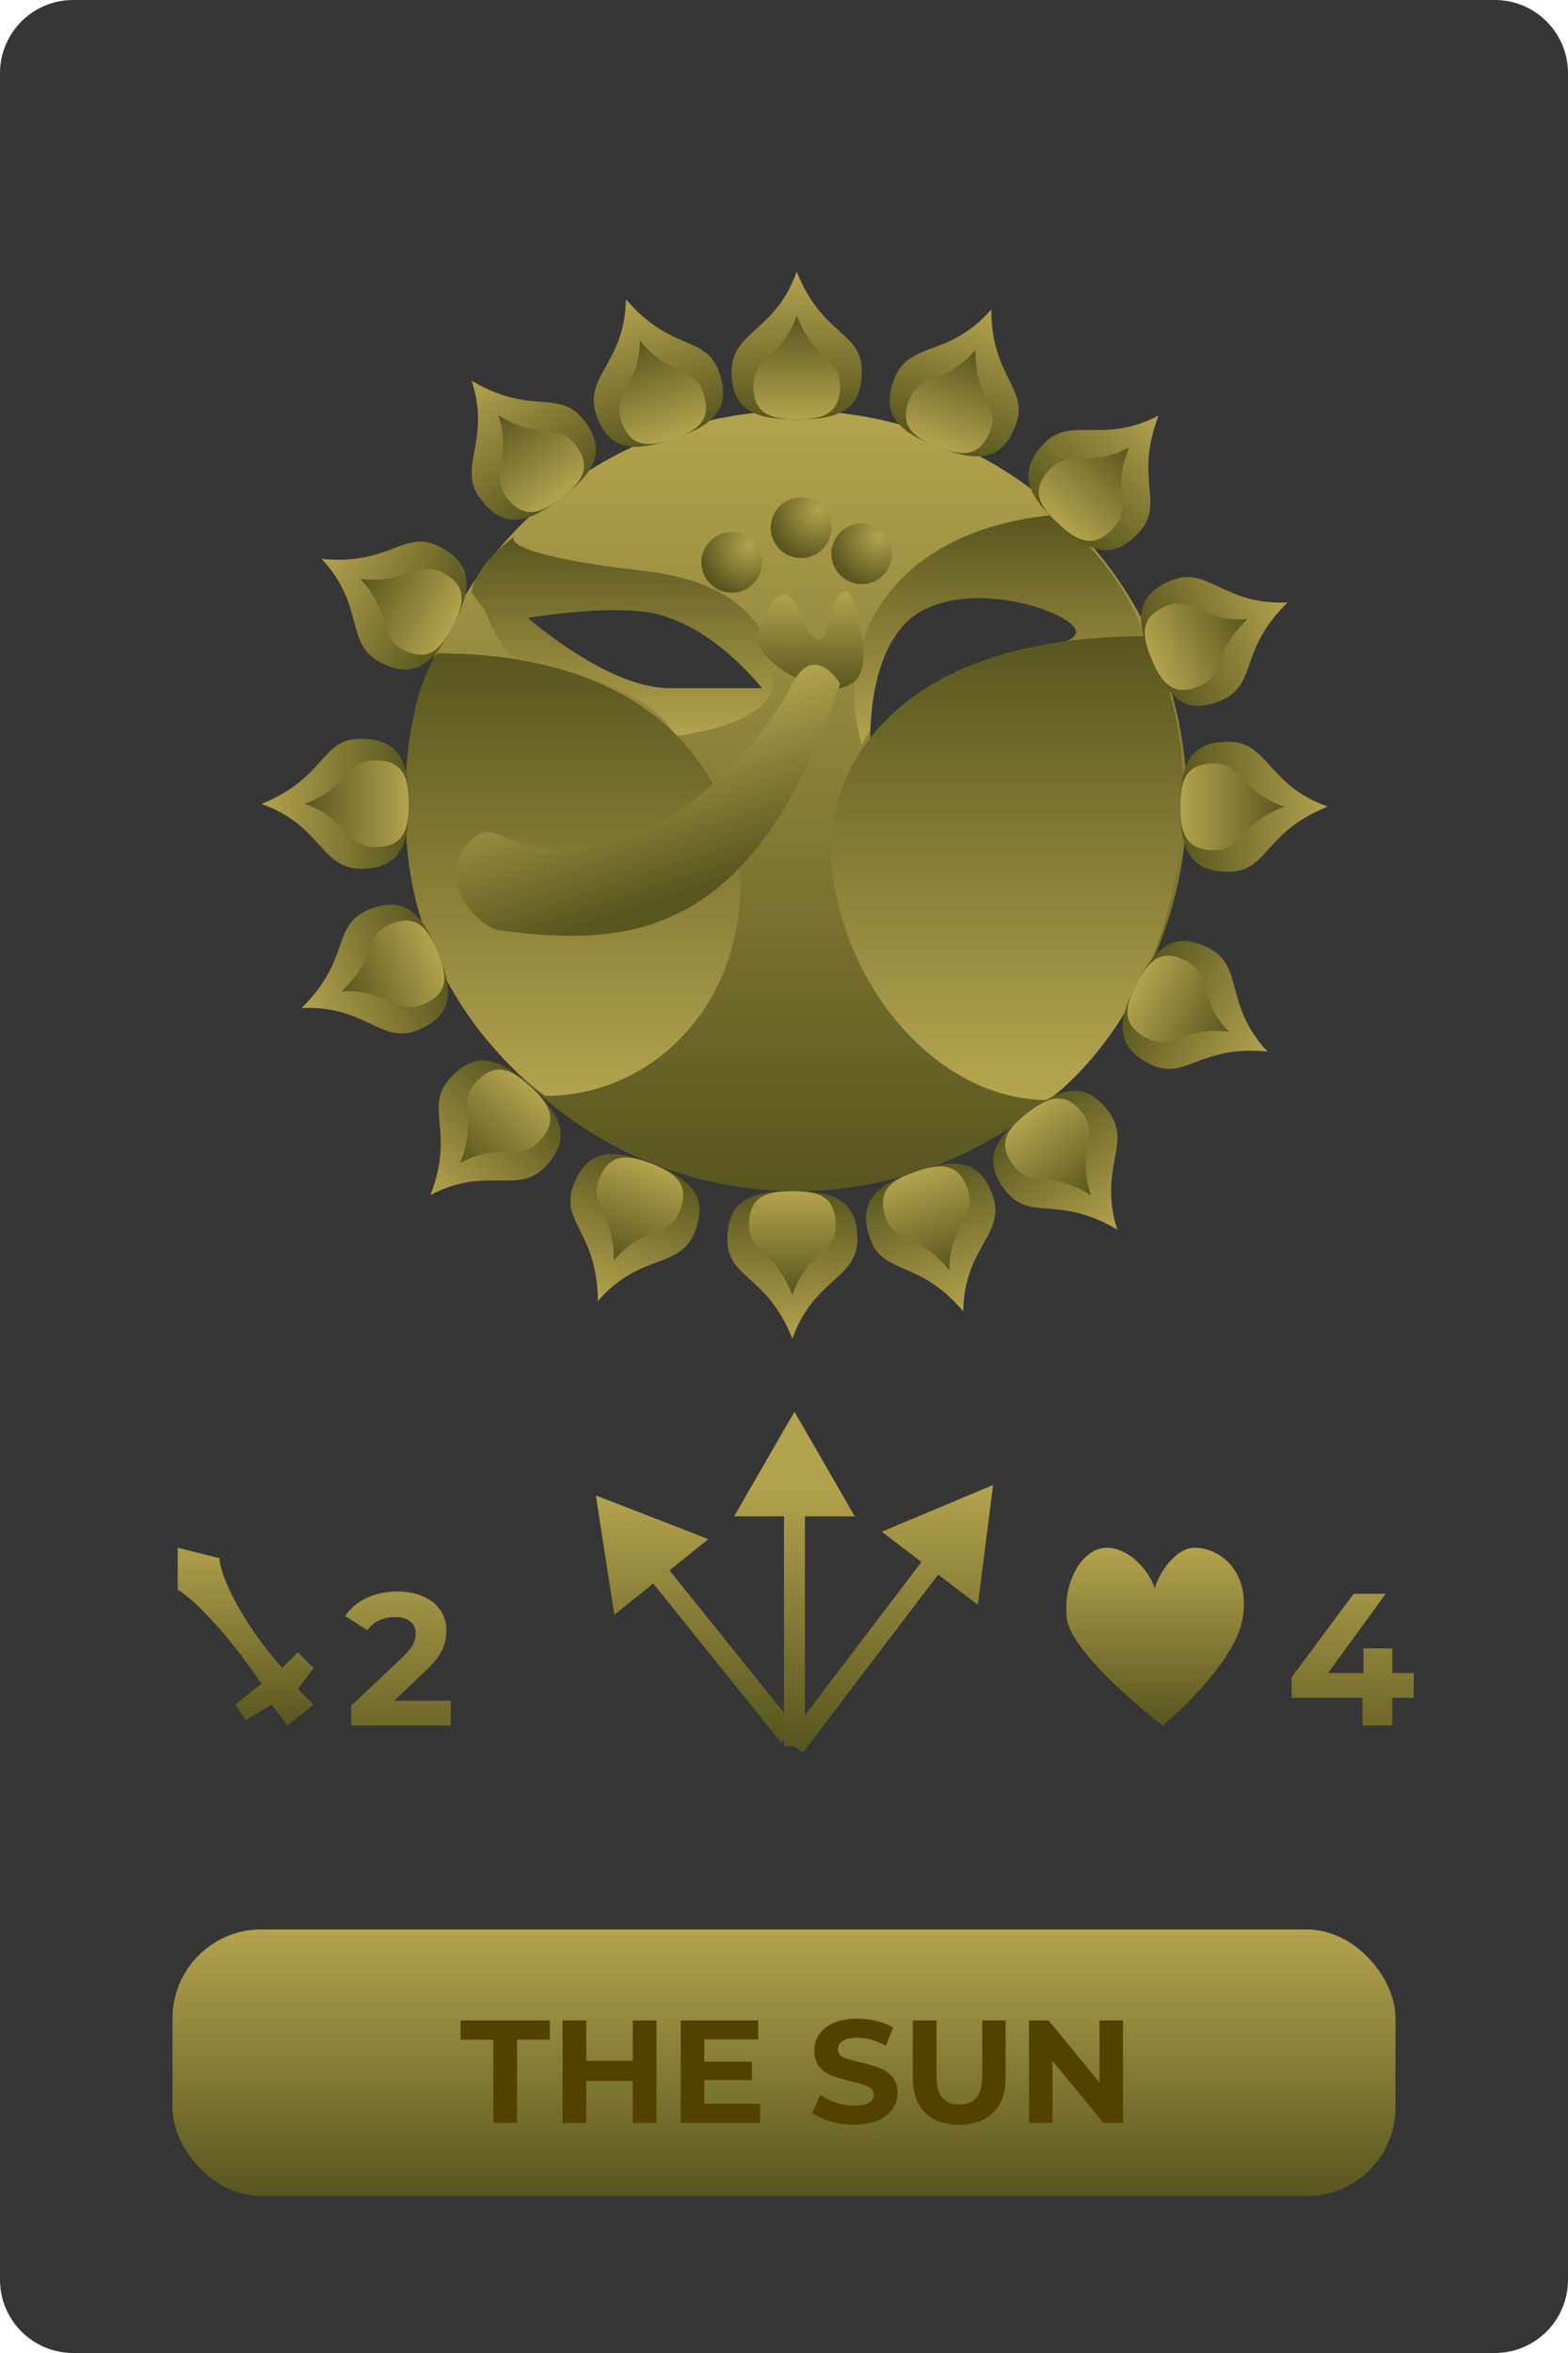 <svg width="150" height="225" viewBox="0 0 150 225" fill="none" xmlns="http://www.w3.org/2000/svg">
<path d="M0 7C0 3.134 3.134 0 7 0H143C146.866 0 150 3.134 150 7V218C150 221.866 146.866 225 143 225H7C3.134 225 0 221.866 0 218V7Z" fill="#363636"/>
<rect x="16.5" y="184.5" width="117" height="25.5" rx="8.5" fill="url(#paint0_linear_21_241)"/>
<path d="M47.192 195.048H44.056V193.2H52.596V195.048H49.46V203H47.192V195.048ZM62.804 193.2V203H60.536V198.982H56.084V203H53.816V193.2H56.084V197.064H60.536V193.2H62.804ZM72.711 201.18V203H65.123V193.2H72.529V195.02H67.377V197.148H71.927V198.912H67.377V201.18H72.711ZM81.7 203.168C80.926 203.168 80.174 203.065 79.446 202.86C78.728 202.645 78.149 202.37 77.71 202.034L78.48 200.326C78.9 200.634 79.4 200.881 79.978 201.068C80.557 201.255 81.136 201.348 81.714 201.348C82.358 201.348 82.834 201.255 83.142 201.068C83.45 200.872 83.604 200.615 83.604 200.298C83.604 200.065 83.511 199.873 83.324 199.724C83.147 199.565 82.914 199.439 82.624 199.346C82.344 199.253 81.962 199.15 81.476 199.038C80.73 198.861 80.118 198.683 79.642 198.506C79.166 198.329 78.756 198.044 78.41 197.652C78.074 197.26 77.906 196.737 77.906 196.084C77.906 195.515 78.06 195.001 78.368 194.544C78.676 194.077 79.138 193.709 79.754 193.438C80.38 193.167 81.14 193.032 82.036 193.032C82.662 193.032 83.273 193.107 83.87 193.256C84.468 193.405 84.99 193.62 85.438 193.9L84.738 195.622C83.833 195.109 82.928 194.852 82.022 194.852C81.388 194.852 80.916 194.955 80.608 195.16C80.31 195.365 80.16 195.636 80.16 195.972C80.16 196.308 80.333 196.56 80.678 196.728C81.033 196.887 81.57 197.045 82.288 197.204C83.035 197.381 83.646 197.559 84.122 197.736C84.598 197.913 85.004 198.193 85.34 198.576C85.686 198.959 85.858 199.477 85.858 200.13C85.858 200.69 85.7 201.203 85.382 201.67C85.074 202.127 84.608 202.491 83.982 202.762C83.357 203.033 82.596 203.168 81.7 203.168ZM91.762 203.168C90.362 203.168 89.27 202.781 88.486 202.006C87.711 201.231 87.324 200.125 87.324 198.688V193.2H89.592V198.604C89.592 200.359 90.32 201.236 91.776 201.236C92.485 201.236 93.027 201.026 93.4 200.606C93.773 200.177 93.96 199.509 93.96 198.604V193.2H96.2V198.688C96.2 200.125 95.808 201.231 95.024 202.006C94.249 202.781 93.162 203.168 91.762 203.168ZM107.429 193.2V203H105.567L100.681 197.05V203H98.441V193.2H100.317L105.189 199.15V193.2H107.429Z" fill="#534100"/>
<circle cx="76.217" cy="76.585" r="37.317" fill="url(#paint1_linear_21_241)"/>
<path d="M46.364 58.342C46.916 59.724 48.271 62.571 49.266 62.903C50.51 63.317 61.705 64.976 64.608 70.366C67.234 70.09 72.734 68.873 73.73 66.22C74.559 62.903 73.315 55.937 61.705 54.61C50.095 53.283 48.575 51.846 49.266 51.293C48.022 52.122 45.452 54.361 45.12 56.683L46.364 58.342Z" fill="url(#paint2_linear_21_241)"/>
<path d="M82.437 71.195C79.534 61.244 85.505 50.546 101.095 49.219C103.307 51.016 108.061 55.854 109.388 60.829C102.201 60.691 86.749 62.571 82.437 71.195Z" fill="url(#paint3_linear_21_241)"/>
<path d="M72.9 65.805C72.9 65.805 69.904 65.805 64.015 65.805C58.127 65.805 50.51 59.088 50.51 59.088C50.51 59.088 60.106 57.408 64.015 59.088C68.991 60.767 72.9 65.805 72.9 65.805Z" fill="#363636"/>
<path d="M102.833 60.106C103.852 61.897 96.941 62.025 91.766 64.969C86.168 66.219 83.266 70.781 83.266 70.781C83.266 70.781 82.901 61.424 88.076 58.481C93.252 55.538 101.814 58.314 102.833 60.106Z" fill="#363636"/>
<path d="M70.827 84.463C70.827 96.371 62.244 104.781 52.169 104.781C52.169 104.781 39.944 96.502 38.9 80.317C38.071 67.463 41.803 62.488 41.803 62.488C66.266 62.488 70.827 78.244 70.827 84.463Z" fill="url(#paint4_linear_21_241)"/>
<path d="M70.827 84.463C70.827 96.371 62.244 104.781 52.169 104.781C52.169 104.781 39.944 96.502 38.9 80.317C38.071 67.463 41.803 62.488 41.803 62.488C66.266 62.488 70.827 78.244 70.827 84.463Z" fill="url(#paint5_linear_21_241)"/>
<path d="M79.534 82.805C80.781 94.647 89.837 105.195 100.266 105.195C100.266 105.195 111.874 97.317 113.12 78.659C113.895 67.049 109.576 60.829 109.576 60.829C84.255 60.829 78.705 74.927 79.534 82.805Z" fill="url(#paint6_linear_21_241)"/>
<path d="M72.486 60.829C73.177 58.341 74.974 54.444 76.632 58.756C78.29 63.068 79.258 60.553 79.534 58.756C79.949 57.097 81.027 54.776 82.022 58.756C83.266 63.732 82.437 65.39 80.364 65.805C78.29 66.219 72.486 63.732 72.486 60.829Z" fill="url(#paint7_linear_21_241)"/>
<path d="M80.364 65.39C79.534 64.008 77.461 62.073 75.803 65.39C73.73 69.537 66.681 79.073 57.144 80.732C47.608 82.39 47.608 77.415 44.705 80.732C41.803 84.049 45.398 88.675 48 89C60 90.5 72 90 80.364 65.39Z" fill="url(#paint8_linear_21_241)"/>
<circle cx="69.998" cy="53.781" r="2.902" fill="url(#paint9_radial_21_241)"/>
<circle cx="76.632" cy="50.464" r="2.902" fill="url(#paint10_radial_21_241)"/>
<circle cx="82.437" cy="52.951" r="2.902" fill="url(#paint11_radial_21_241)"/>
<path d="M82.437 35.537C82.437 39.429 79.881 40.098 76.217 40.098C72.553 40.098 69.998 39.429 69.998 35.537C69.998 31.644 74.144 31.805 76.217 26C78.705 32.219 82.437 31.644 82.437 35.537Z" fill="url(#paint12_linear_21_241)"/>
<path d="M80.364 36.878C80.364 39.626 78.66 40.098 76.217 40.098C73.775 40.098 72.071 39.626 72.071 36.878C72.071 34.13 74.835 34.244 76.217 30.146C77.876 34.537 80.364 34.13 80.364 36.878Z" fill="url(#paint13_linear_21_241)"/>
<path d="M82.437 35.537C82.437 39.429 79.881 40.098 76.217 40.098C72.553 40.098 69.998 39.429 69.998 35.537C69.998 31.644 74.144 31.805 76.217 26C78.705 32.219 82.437 31.644 82.437 35.537Z" fill="url(#paint14_linear_21_241)"/>
<path d="M80.364 36.878C80.364 39.626 78.66 40.098 76.217 40.098C73.775 40.098 72.071 39.626 72.071 36.878C72.071 34.13 74.835 34.244 76.217 30.146C77.876 34.537 80.364 34.13 80.364 36.878Z" fill="url(#paint15_linear_21_241)"/>
<path d="M69.583 118.463C69.583 114.57 72.139 113.902 75.803 113.902C79.467 113.902 82.022 114.57 82.022 118.463C82.022 122.356 77.876 122.195 75.803 128C73.315 121.78 69.583 122.356 69.583 118.463Z" fill="url(#paint16_linear_21_241)"/>
<path d="M71.656 117.122C71.656 114.374 73.36 113.902 75.803 113.902C78.245 113.902 79.949 114.374 79.949 117.122C79.949 119.87 77.185 119.756 75.803 123.854C74.144 119.463 71.656 119.87 71.656 117.122Z" fill="url(#paint17_linear_21_241)"/>
<path d="M117.483 83.362C113.591 83.368 112.918 80.813 112.913 77.149C112.907 73.485 113.571 70.929 117.464 70.923C121.357 70.917 121.202 75.063 127.01 77.127C120.795 79.625 121.376 83.356 117.483 83.362Z" fill="url(#paint18_linear_21_241)"/>
<path d="M116.139 81.291C113.391 81.295 112.917 79.592 112.913 77.149C112.909 74.707 113.378 73.002 116.126 72.998C118.874 72.994 118.764 75.758 122.864 77.134C118.476 78.799 118.887 81.286 116.139 81.291Z" fill="url(#paint19_linear_21_241)"/>
<path d="M34.537 70.638C38.429 70.632 39.102 73.187 39.107 76.851C39.113 80.515 38.449 83.071 34.556 83.077C30.663 83.083 30.818 78.937 25.01 76.873C31.225 74.375 30.644 70.644 34.537 70.638Z" fill="url(#paint20_linear_21_241)"/>
<path d="M35.881 72.709C38.629 72.705 39.103 74.408 39.107 76.851C39.111 79.293 38.642 80.998 35.894 81.002C33.146 81.006 33.256 78.242 29.156 76.866C33.544 75.201 33.133 72.714 35.881 72.709Z" fill="url(#paint21_linear_21_241)"/>
<path d="M96.151 113.809C93.781 110.72 95.402 108.634 98.309 106.404C101.216 104.174 103.65 103.148 106.02 106.237C108.389 109.325 105.002 111.721 106.89 117.589C101.131 114.169 98.52 116.897 96.151 113.809Z" fill="url(#paint22_linear_21_241)"/>
<path d="M96.979 111.482C95.306 109.302 96.371 107.891 98.309 106.404C100.247 104.917 101.886 104.254 103.558 106.434C105.231 108.615 102.969 110.207 104.366 114.299C100.378 111.826 98.652 113.663 96.979 111.482Z" fill="url(#paint23_linear_21_241)"/>
<path d="M55.869 40.191C58.239 43.28 56.618 45.366 53.711 47.596C50.804 49.826 48.37 50.852 46 47.763C43.631 44.675 47.019 42.279 45.13 36.411C50.889 39.831 53.5 37.103 55.869 40.191Z" fill="url(#paint24_linear_21_241)"/>
<path d="M55.041 42.518C56.714 44.698 55.649 46.109 53.711 47.596C51.773 49.083 50.135 49.746 48.462 47.566C46.789 45.385 49.051 43.793 47.654 39.701C51.642 42.174 53.368 40.337 55.041 42.518Z" fill="url(#paint25_linear_21_241)"/>
<path d="M43.109 103.039C45.755 100.184 48.084 101.432 50.771 103.922C53.458 106.413 54.878 108.64 52.231 111.495C49.585 114.35 46.654 111.413 41.187 114.261C43.591 108.009 40.462 105.894 43.109 103.039Z" fill="url(#paint26_linear_21_241)"/>
<path d="M45.541 103.465C47.41 101.449 48.98 102.262 50.771 103.922C52.562 105.583 53.491 107.087 51.623 109.102C49.755 111.118 47.805 109.155 44.006 111.22C45.774 106.873 43.673 105.48 45.541 103.465Z" fill="url(#paint27_linear_21_241)"/>
<path d="M108.911 50.961C106.265 53.816 103.936 52.568 101.249 50.078C98.562 47.587 97.142 45.359 99.788 42.505C102.435 39.65 105.366 42.587 110.833 39.739C108.429 45.991 111.558 48.106 108.911 50.961Z" fill="url(#paint28_linear_21_241)"/>
<path d="M106.479 50.535C104.611 52.55 103.041 51.738 101.249 50.078C99.458 48.417 98.529 46.913 100.397 44.898C102.265 42.882 104.215 44.845 108.014 42.78C106.246 47.127 108.347 48.52 106.479 50.535Z" fill="url(#paint29_linear_21_241)"/>
<path d="M35.258 86.991C38.853 85.496 40.451 87.599 41.858 90.982C43.266 94.365 43.63 96.981 40.036 98.476C36.441 99.971 34.998 96.081 28.842 96.396C33.629 91.71 31.664 88.486 35.258 86.991Z" fill="url(#paint30_linear_21_241)"/>
<path d="M37.293 88.39C39.83 87.334 40.92 88.726 41.858 90.982C42.796 93.237 43.015 94.991 40.478 96.046C37.941 97.102 36.984 94.506 32.67 94.804C36.087 91.586 34.756 89.445 37.293 88.39Z" fill="url(#paint31_linear_21_241)"/>
<path d="M116.762 67.009C113.167 68.504 111.569 66.401 110.162 63.018C108.755 59.635 108.39 57.019 111.984 55.524C115.579 54.029 117.022 57.919 123.178 57.604C118.391 62.29 120.356 65.514 116.762 67.009Z" fill="url(#paint32_linear_21_241)"/>
<path d="M114.727 65.61C112.19 66.666 111.1 65.274 110.162 63.018C109.224 60.763 109.005 59.009 111.542 57.953C114.079 56.898 115.036 59.494 119.35 59.196C115.933 62.414 117.264 64.555 114.727 65.61Z" fill="url(#paint33_linear_21_241)"/>
<path d="M42.099 52.291C45.559 54.075 44.982 56.652 43.303 59.909C41.625 63.166 39.86 65.131 36.4 63.348C32.939 61.564 34.982 57.953 30.772 53.45C37.441 54.089 38.638 50.508 42.099 52.291Z" fill="url(#paint34_linear_21_241)"/>
<path d="M42.341 54.749C44.784 56.008 44.422 57.738 43.303 59.909C42.184 62.08 40.984 63.379 38.542 62.12C36.099 60.861 37.467 58.456 34.458 55.35C39.12 55.887 39.898 53.49 42.341 54.749Z" fill="url(#paint35_linear_21_241)"/>
<path d="M109.922 101.709C106.461 99.925 107.038 97.348 108.717 94.091C110.395 90.834 112.16 88.869 115.62 90.652C119.081 92.436 117.038 96.047 121.248 100.55C114.58 99.912 113.382 103.492 109.922 101.709Z" fill="url(#paint36_linear_21_241)"/>
<path d="M109.679 99.251C107.236 97.993 107.598 96.262 108.717 94.091C109.836 91.92 111.036 90.621 113.478 91.88C115.921 93.139 114.553 95.544 117.562 98.65C112.9 98.113 112.122 100.51 109.679 99.251Z" fill="url(#paint37_linear_21_241)"/>
<path d="M68.824 35.661C70.07 39.35 67.863 40.801 64.392 41.974C60.921 43.147 58.286 43.332 57.039 39.644C55.793 35.956 59.773 34.781 59.878 28.618C64.226 33.714 67.577 31.974 68.824 35.661Z" fill="url(#paint38_linear_21_241)"/>
<path d="M67.289 37.596C68.169 40.199 66.706 41.192 64.392 41.974C62.078 42.756 60.313 42.854 59.433 40.251C58.553 37.648 61.208 36.87 61.206 32.546C64.183 36.174 66.409 34.993 67.289 37.596Z" fill="url(#paint39_linear_21_241)"/>
<path d="M83.196 118.338C81.95 114.65 84.157 113.199 87.628 112.026C91.099 110.853 93.734 110.668 94.981 114.356C96.227 118.044 92.247 119.219 92.142 125.382C87.794 120.286 84.443 122.026 83.196 118.338Z" fill="url(#paint40_linear_21_241)"/>
<path d="M84.731 116.404C83.851 113.801 85.314 112.808 87.628 112.026C89.942 111.244 91.707 111.146 92.587 113.749C93.467 116.352 90.812 117.129 90.814 121.454C87.838 117.826 85.611 119.007 84.731 116.404Z" fill="url(#paint41_linear_21_241)"/>
<path d="M97.132 40.746C95.711 44.37 93.088 44.059 89.677 42.721C86.266 41.383 84.131 39.828 85.552 36.204C86.974 32.58 90.775 34.244 94.824 29.597C94.87 36.295 98.554 37.122 97.132 40.746Z" fill="url(#paint42_linear_21_241)"/>
<path d="M94.713 41.238C93.709 43.796 91.951 43.613 89.677 42.721C87.403 41.829 85.989 40.768 86.992 38.21C87.996 35.652 90.528 36.767 93.31 33.457C93.251 38.15 95.716 38.68 94.713 41.238Z" fill="url(#paint43_linear_21_241)"/>
<path d="M54.888 113.254C56.309 109.63 58.932 109.941 62.343 111.279C65.754 112.617 67.889 114.172 66.468 117.796C65.046 121.42 61.245 119.756 57.196 124.403C57.151 117.705 53.466 116.878 54.888 113.254Z" fill="url(#paint44_linear_21_241)"/>
<path d="M57.307 112.762C58.311 110.204 60.069 110.387 62.343 111.279C64.617 112.171 66.031 113.232 65.028 115.79C64.024 118.348 61.492 117.233 58.71 120.543C58.769 115.85 56.304 115.32 57.307 112.762Z" fill="url(#paint45_linear_21_241)"/>
<path d="M17 148V152C18.667 153 22 156.5 25 161L22.5 163L23.5 164.5L26 163L27.5 165L30 163L28.5 161.5L30 159.5L28.5 158L27 159.5C23 155 21 150.5 21 149L17 148Z" fill="url(#paint46_linear_21_241)"/>
<path d="M43.116 162.624V165H33.594V163.11L38.454 158.52C38.97 158.028 39.318 157.608 39.498 157.26C39.678 156.9 39.768 156.546 39.768 156.198C39.768 155.694 39.594 155.31 39.246 155.046C38.91 154.77 38.412 154.632 37.752 154.632C37.2 154.632 36.702 154.74 36.258 154.956C35.814 155.16 35.442 155.472 35.142 155.892L33.018 154.524C33.51 153.792 34.188 153.222 35.052 152.814C35.916 152.394 36.906 152.184 38.022 152.184C38.958 152.184 39.774 152.34 40.47 152.652C41.178 152.952 41.724 153.384 42.108 153.948C42.504 154.5 42.702 155.154 42.702 155.91C42.702 156.594 42.558 157.236 42.27 157.836C41.982 158.436 41.424 159.12 40.596 159.888L37.698 162.624H43.116Z" fill="url(#paint47_linear_21_241)"/>
<path d="M135.24 162.354H133.188V165H130.344V162.354H123.558V160.392L129.498 152.4H132.558L127.05 159.978H130.434V157.62H133.188V159.978H135.24V162.354Z" fill="url(#paint48_linear_21_241)"/>
<path d="M111.23 165C108.297 162.757 102.355 157.562 102.049 154.729C101.666 151.188 103.579 148 105.874 148C108.169 148 110.082 150.479 110.465 151.896C110.847 150.448 112.454 148 114.29 148C116.585 148 119.645 150.125 118.88 154.729C118.268 158.412 113.525 163.111 111.23 165Z" fill="url(#paint49_linear_21_241)"/>
<path d="M57 143L58.769 154.411L67.766 147.174L57 143ZM76.279 165.373L63.42 149.386L61.862 150.64L74.721 166.627L76.279 165.373Z" fill="url(#paint50_linear_21_241)"/>
<path d="M95 142L93.546 153.455L84.353 146.468L95 142ZM75.204 166.395L88.758 148.56L90.35 149.771L76.796 167.605L75.204 166.395Z" fill="url(#paint51_linear_21_241)"/>
<path d="M76 135L81.773 145H70.227L76 135ZM75 167V144H77V167H75Z" fill="url(#paint52_linear_21_241)"/>
<defs>
<linearGradient id="paint0_linear_21_241" x1="75" y1="184.5" x2="75" y2="210" gradientUnits="userSpaceOnUse">
<stop stop-color="#B4A34E"/>
<stop offset="1" stop-color="#58561F"/>
</linearGradient>
<linearGradient id="paint1_linear_21_241" x1="76.217" y1="39.268" x2="76.217" y2="113.902" gradientUnits="userSpaceOnUse">
<stop stop-color="#B4A34E"/>
<stop offset="1" stop-color="#58561F"/>
</linearGradient>
<linearGradient id="paint2_linear_21_241" x1="59.527" y1="51.293" x2="59.527" y2="70.366" gradientUnits="userSpaceOnUse">
<stop stop-color="#58561F"/>
<stop offset="1" stop-color="#B4A34E"/>
</linearGradient>
<linearGradient id="paint3_linear_21_241" x1="95.558" y1="49.219" x2="95.558" y2="71.195" gradientUnits="userSpaceOnUse">
<stop stop-color="#58561F"/>
<stop offset="1" stop-color="#B4A34E"/>
</linearGradient>
<linearGradient id="paint4_linear_21_241" x1="54.804" y1="62.488" x2="54.804" y2="104.781" gradientUnits="userSpaceOnUse">
<stop stop-color="#58561F"/>
<stop offset="1" stop-color="#B4A34E"/>
</linearGradient>
<linearGradient id="paint5_linear_21_241" x1="54.804" y1="62.488" x2="54.804" y2="104.781" gradientUnits="userSpaceOnUse">
<stop stop-color="#58561F"/>
<stop offset="1" stop-color="#B4A34E"/>
</linearGradient>
<linearGradient id="paint6_linear_21_241" x1="96.12" y1="60.829" x2="96.12" y2="103.122" gradientUnits="userSpaceOnUse">
<stop stop-color="#58561F"/>
<stop offset="1" stop-color="#B4A34E"/>
</linearGradient>
<linearGradient id="paint7_linear_21_241" x1="77.546" y1="56.558" x2="77.546" y2="65.85" gradientUnits="userSpaceOnUse">
<stop stop-color="#B4A34E"/>
<stop offset="1" stop-color="#58561F"/>
</linearGradient>
<linearGradient id="paint8_linear_21_241" x1="59.217" y1="69.537" x2="64.608" y2="85.707" gradientUnits="userSpaceOnUse">
<stop stop-color="#B4A34E"/>
<stop offset="1" stop-color="#58561F"/>
</linearGradient>
<radialGradient id="paint9_radial_21_241" cx="0" cy="0" r="1" gradientUnits="userSpaceOnUse" gradientTransform="translate(71.656 52.122) rotate(109.983) scale(4.853)">
<stop stop-color="#B4A34E"/>
<stop offset="1" stop-color="#58561F"/>
</radialGradient>
<radialGradient id="paint10_radial_21_241" cx="0" cy="0" r="1" gradientUnits="userSpaceOnUse" gradientTransform="translate(78.29 48.805) rotate(109.983) scale(4.853)">
<stop stop-color="#B4A34E"/>
<stop offset="1" stop-color="#58561F"/>
</radialGradient>
<radialGradient id="paint11_radial_21_241" cx="0" cy="0" r="1" gradientUnits="userSpaceOnUse" gradientTransform="translate(84.095 51.293) rotate(109.983) scale(4.853)">
<stop stop-color="#B4A34E"/>
<stop offset="1" stop-color="#58561F"/>
</radialGradient>
<linearGradient id="paint12_linear_21_241" x1="76.217" y1="26" x2="76.217" y2="40.098" gradientUnits="userSpaceOnUse">
<stop stop-color="#B4A34E"/>
<stop offset="1" stop-color="#58561F"/>
</linearGradient>
<linearGradient id="paint13_linear_21_241" x1="76.217" y1="30.146" x2="76.217" y2="40.098" gradientUnits="userSpaceOnUse">
<stop stop-color="#58561F"/>
<stop offset="1" stop-color="#B4A34E"/>
</linearGradient>
<linearGradient id="paint14_linear_21_241" x1="76.217" y1="26" x2="76.217" y2="40.098" gradientUnits="userSpaceOnUse">
<stop stop-color="#B4A34E"/>
<stop offset="1" stop-color="#58561F"/>
</linearGradient>
<linearGradient id="paint15_linear_21_241" x1="76.217" y1="30.146" x2="76.217" y2="40.098" gradientUnits="userSpaceOnUse">
<stop stop-color="#58561F"/>
<stop offset="1" stop-color="#B4A34E"/>
</linearGradient>
<linearGradient id="paint16_linear_21_241" x1="75.803" y1="128" x2="75.803" y2="113.902" gradientUnits="userSpaceOnUse">
<stop stop-color="#B4A34E"/>
<stop offset="1" stop-color="#58561F"/>
</linearGradient>
<linearGradient id="paint17_linear_21_241" x1="75.803" y1="123.854" x2="75.803" y2="113.902" gradientUnits="userSpaceOnUse">
<stop stop-color="#58561F"/>
<stop offset="1" stop-color="#B4A34E"/>
</linearGradient>
<linearGradient id="paint18_linear_21_241" x1="127.01" y1="77.127" x2="112.913" y2="77.149" gradientUnits="userSpaceOnUse">
<stop stop-color="#B4A34E"/>
<stop offset="1" stop-color="#58561F"/>
</linearGradient>
<linearGradient id="paint19_linear_21_241" x1="122.864" y1="77.134" x2="112.913" y2="77.149" gradientUnits="userSpaceOnUse">
<stop stop-color="#58561F"/>
<stop offset="1" stop-color="#B4A34E"/>
</linearGradient>
<linearGradient id="paint20_linear_21_241" x1="25.01" y1="76.873" x2="39.107" y2="76.851" gradientUnits="userSpaceOnUse">
<stop stop-color="#B4A34E"/>
<stop offset="1" stop-color="#58561F"/>
</linearGradient>
<linearGradient id="paint21_linear_21_241" x1="29.156" y1="76.866" x2="39.107" y2="76.851" gradientUnits="userSpaceOnUse">
<stop stop-color="#58561F"/>
<stop offset="1" stop-color="#B4A34E"/>
</linearGradient>
<linearGradient id="paint22_linear_21_241" x1="106.89" y1="117.589" x2="98.309" y2="106.404" gradientUnits="userSpaceOnUse">
<stop stop-color="#B4A34E"/>
<stop offset="1" stop-color="#58561F"/>
</linearGradient>
<linearGradient id="paint23_linear_21_241" x1="104.366" y1="114.299" x2="98.309" y2="106.404" gradientUnits="userSpaceOnUse">
<stop stop-color="#58561F"/>
<stop offset="1" stop-color="#B4A34E"/>
</linearGradient>
<linearGradient id="paint24_linear_21_241" x1="45.13" y1="36.411" x2="53.711" y2="47.596" gradientUnits="userSpaceOnUse">
<stop stop-color="#B4A34E"/>
<stop offset="1" stop-color="#58561F"/>
</linearGradient>
<linearGradient id="paint25_linear_21_241" x1="47.654" y1="39.701" x2="53.711" y2="47.596" gradientUnits="userSpaceOnUse">
<stop stop-color="#58561F"/>
<stop offset="1" stop-color="#B4A34E"/>
</linearGradient>
<linearGradient id="paint26_linear_21_241" x1="41.187" y1="114.261" x2="50.771" y2="103.922" gradientUnits="userSpaceOnUse">
<stop stop-color="#B4A34E"/>
<stop offset="1" stop-color="#58561F"/>
</linearGradient>
<linearGradient id="paint27_linear_21_241" x1="44.006" y1="111.22" x2="50.771" y2="103.922" gradientUnits="userSpaceOnUse">
<stop stop-color="#58561F"/>
<stop offset="1" stop-color="#B4A34E"/>
</linearGradient>
<linearGradient id="paint28_linear_21_241" x1="110.833" y1="39.739" x2="101.249" y2="50.078" gradientUnits="userSpaceOnUse">
<stop stop-color="#B4A34E"/>
<stop offset="1" stop-color="#58561F"/>
</linearGradient>
<linearGradient id="paint29_linear_21_241" x1="108.014" y1="42.78" x2="101.249" y2="50.078" gradientUnits="userSpaceOnUse">
<stop stop-color="#58561F"/>
<stop offset="1" stop-color="#B4A34E"/>
</linearGradient>
<linearGradient id="paint30_linear_21_241" x1="28.842" y1="96.396" x2="41.858" y2="90.982" gradientUnits="userSpaceOnUse">
<stop stop-color="#B4A34E"/>
<stop offset="1" stop-color="#58561F"/>
</linearGradient>
<linearGradient id="paint31_linear_21_241" x1="32.67" y1="94.804" x2="41.858" y2="90.982" gradientUnits="userSpaceOnUse">
<stop stop-color="#58561F"/>
<stop offset="1" stop-color="#B4A34E"/>
</linearGradient>
<linearGradient id="paint32_linear_21_241" x1="123.178" y1="57.604" x2="110.162" y2="63.018" gradientUnits="userSpaceOnUse">
<stop stop-color="#B4A34E"/>
<stop offset="1" stop-color="#58561F"/>
</linearGradient>
<linearGradient id="paint33_linear_21_241" x1="119.35" y1="59.196" x2="110.162" y2="63.018" gradientUnits="userSpaceOnUse">
<stop stop-color="#58561F"/>
<stop offset="1" stop-color="#B4A34E"/>
</linearGradient>
<linearGradient id="paint34_linear_21_241" x1="30.772" y1="53.45" x2="43.303" y2="59.909" gradientUnits="userSpaceOnUse">
<stop stop-color="#B4A34E"/>
<stop offset="1" stop-color="#58561F"/>
</linearGradient>
<linearGradient id="paint35_linear_21_241" x1="34.458" y1="55.35" x2="43.303" y2="59.909" gradientUnits="userSpaceOnUse">
<stop stop-color="#58561F"/>
<stop offset="1" stop-color="#B4A34E"/>
</linearGradient>
<linearGradient id="paint36_linear_21_241" x1="121.248" y1="100.55" x2="108.717" y2="94.091" gradientUnits="userSpaceOnUse">
<stop stop-color="#B4A34E"/>
<stop offset="1" stop-color="#58561F"/>
</linearGradient>
<linearGradient id="paint37_linear_21_241" x1="117.562" y1="98.65" x2="108.717" y2="94.091" gradientUnits="userSpaceOnUse">
<stop stop-color="#58561F"/>
<stop offset="1" stop-color="#B4A34E"/>
</linearGradient>
<linearGradient id="paint38_linear_21_241" x1="59.878" y1="28.618" x2="64.392" y2="41.974" gradientUnits="userSpaceOnUse">
<stop stop-color="#B4A34E"/>
<stop offset="1" stop-color="#58561F"/>
</linearGradient>
<linearGradient id="paint39_linear_21_241" x1="61.206" y1="32.546" x2="64.392" y2="41.974" gradientUnits="userSpaceOnUse">
<stop stop-color="#58561F"/>
<stop offset="1" stop-color="#B4A34E"/>
</linearGradient>
<linearGradient id="paint40_linear_21_241" x1="92.142" y1="125.382" x2="87.628" y2="112.026" gradientUnits="userSpaceOnUse">
<stop stop-color="#B4A34E"/>
<stop offset="1" stop-color="#58561F"/>
</linearGradient>
<linearGradient id="paint41_linear_21_241" x1="90.814" y1="121.454" x2="87.628" y2="112.026" gradientUnits="userSpaceOnUse">
<stop stop-color="#58561F"/>
<stop offset="1" stop-color="#B4A34E"/>
</linearGradient>
<linearGradient id="paint42_linear_21_241" x1="94.824" y1="29.597" x2="89.677" y2="42.721" gradientUnits="userSpaceOnUse">
<stop stop-color="#B4A34E"/>
<stop offset="1" stop-color="#58561F"/>
</linearGradient>
<linearGradient id="paint43_linear_21_241" x1="93.31" y1="33.457" x2="89.677" y2="42.721" gradientUnits="userSpaceOnUse">
<stop stop-color="#58561F"/>
<stop offset="1" stop-color="#B4A34E"/>
</linearGradient>
<linearGradient id="paint44_linear_21_241" x1="57.196" y1="124.403" x2="62.343" y2="111.279" gradientUnits="userSpaceOnUse">
<stop stop-color="#B4A34E"/>
<stop offset="1" stop-color="#58561F"/>
</linearGradient>
<linearGradient id="paint45_linear_21_241" x1="58.71" y1="120.543" x2="62.343" y2="111.279" gradientUnits="userSpaceOnUse">
<stop stop-color="#58561F"/>
<stop offset="1" stop-color="#B4A34E"/>
</linearGradient>
<linearGradient id="paint46_linear_21_241" x1="24.25" y1="147" x2="24.25" y2="165" gradientUnits="userSpaceOnUse">
<stop stop-color="#B4A34E"/>
<stop offset="1" stop-color="#58561F"/>
</linearGradient>
<linearGradient id="paint47_linear_21_241" x1="38.5" y1="148" x2="38.5" y2="170" gradientUnits="userSpaceOnUse">
<stop stop-color="#B4A34E"/>
<stop offset="1" stop-color="#58561F"/>
</linearGradient>
<linearGradient id="paint48_linear_21_241" x1="129.5" y1="148" x2="129.5" y2="170" gradientUnits="userSpaceOnUse">
<stop stop-color="#B4A34E"/>
<stop offset="1" stop-color="#58561F"/>
</linearGradient>
<linearGradient id="paint49_linear_21_241" x1="110.871" y1="147.969" x2="110.871" y2="164.969" gradientUnits="userSpaceOnUse">
<stop stop-color="#B4A34E"/>
<stop offset="1" stop-color="#58561F"/>
</linearGradient>
<linearGradient id="paint50_linear_21_241" x1="66.25" y1="143" x2="66.25" y2="166" gradientUnits="userSpaceOnUse">
<stop stop-color="#B4A34E"/>
<stop offset="1" stop-color="#58561F"/>
</linearGradient>
<linearGradient id="paint51_linear_21_241" x1="85.5" y1="142" x2="85.5" y2="167" gradientUnits="userSpaceOnUse">
<stop stop-color="#B4A34E"/>
<stop offset="1" stop-color="#58561F"/>
</linearGradient>
<linearGradient id="paint52_linear_21_241" x1="85.5" y1="142" x2="85.5" y2="167" gradientUnits="userSpaceOnUse">
<stop stop-color="#B4A34E"/>
<stop offset="1" stop-color="#58561F"/>
</linearGradient>
</defs>
</svg>
